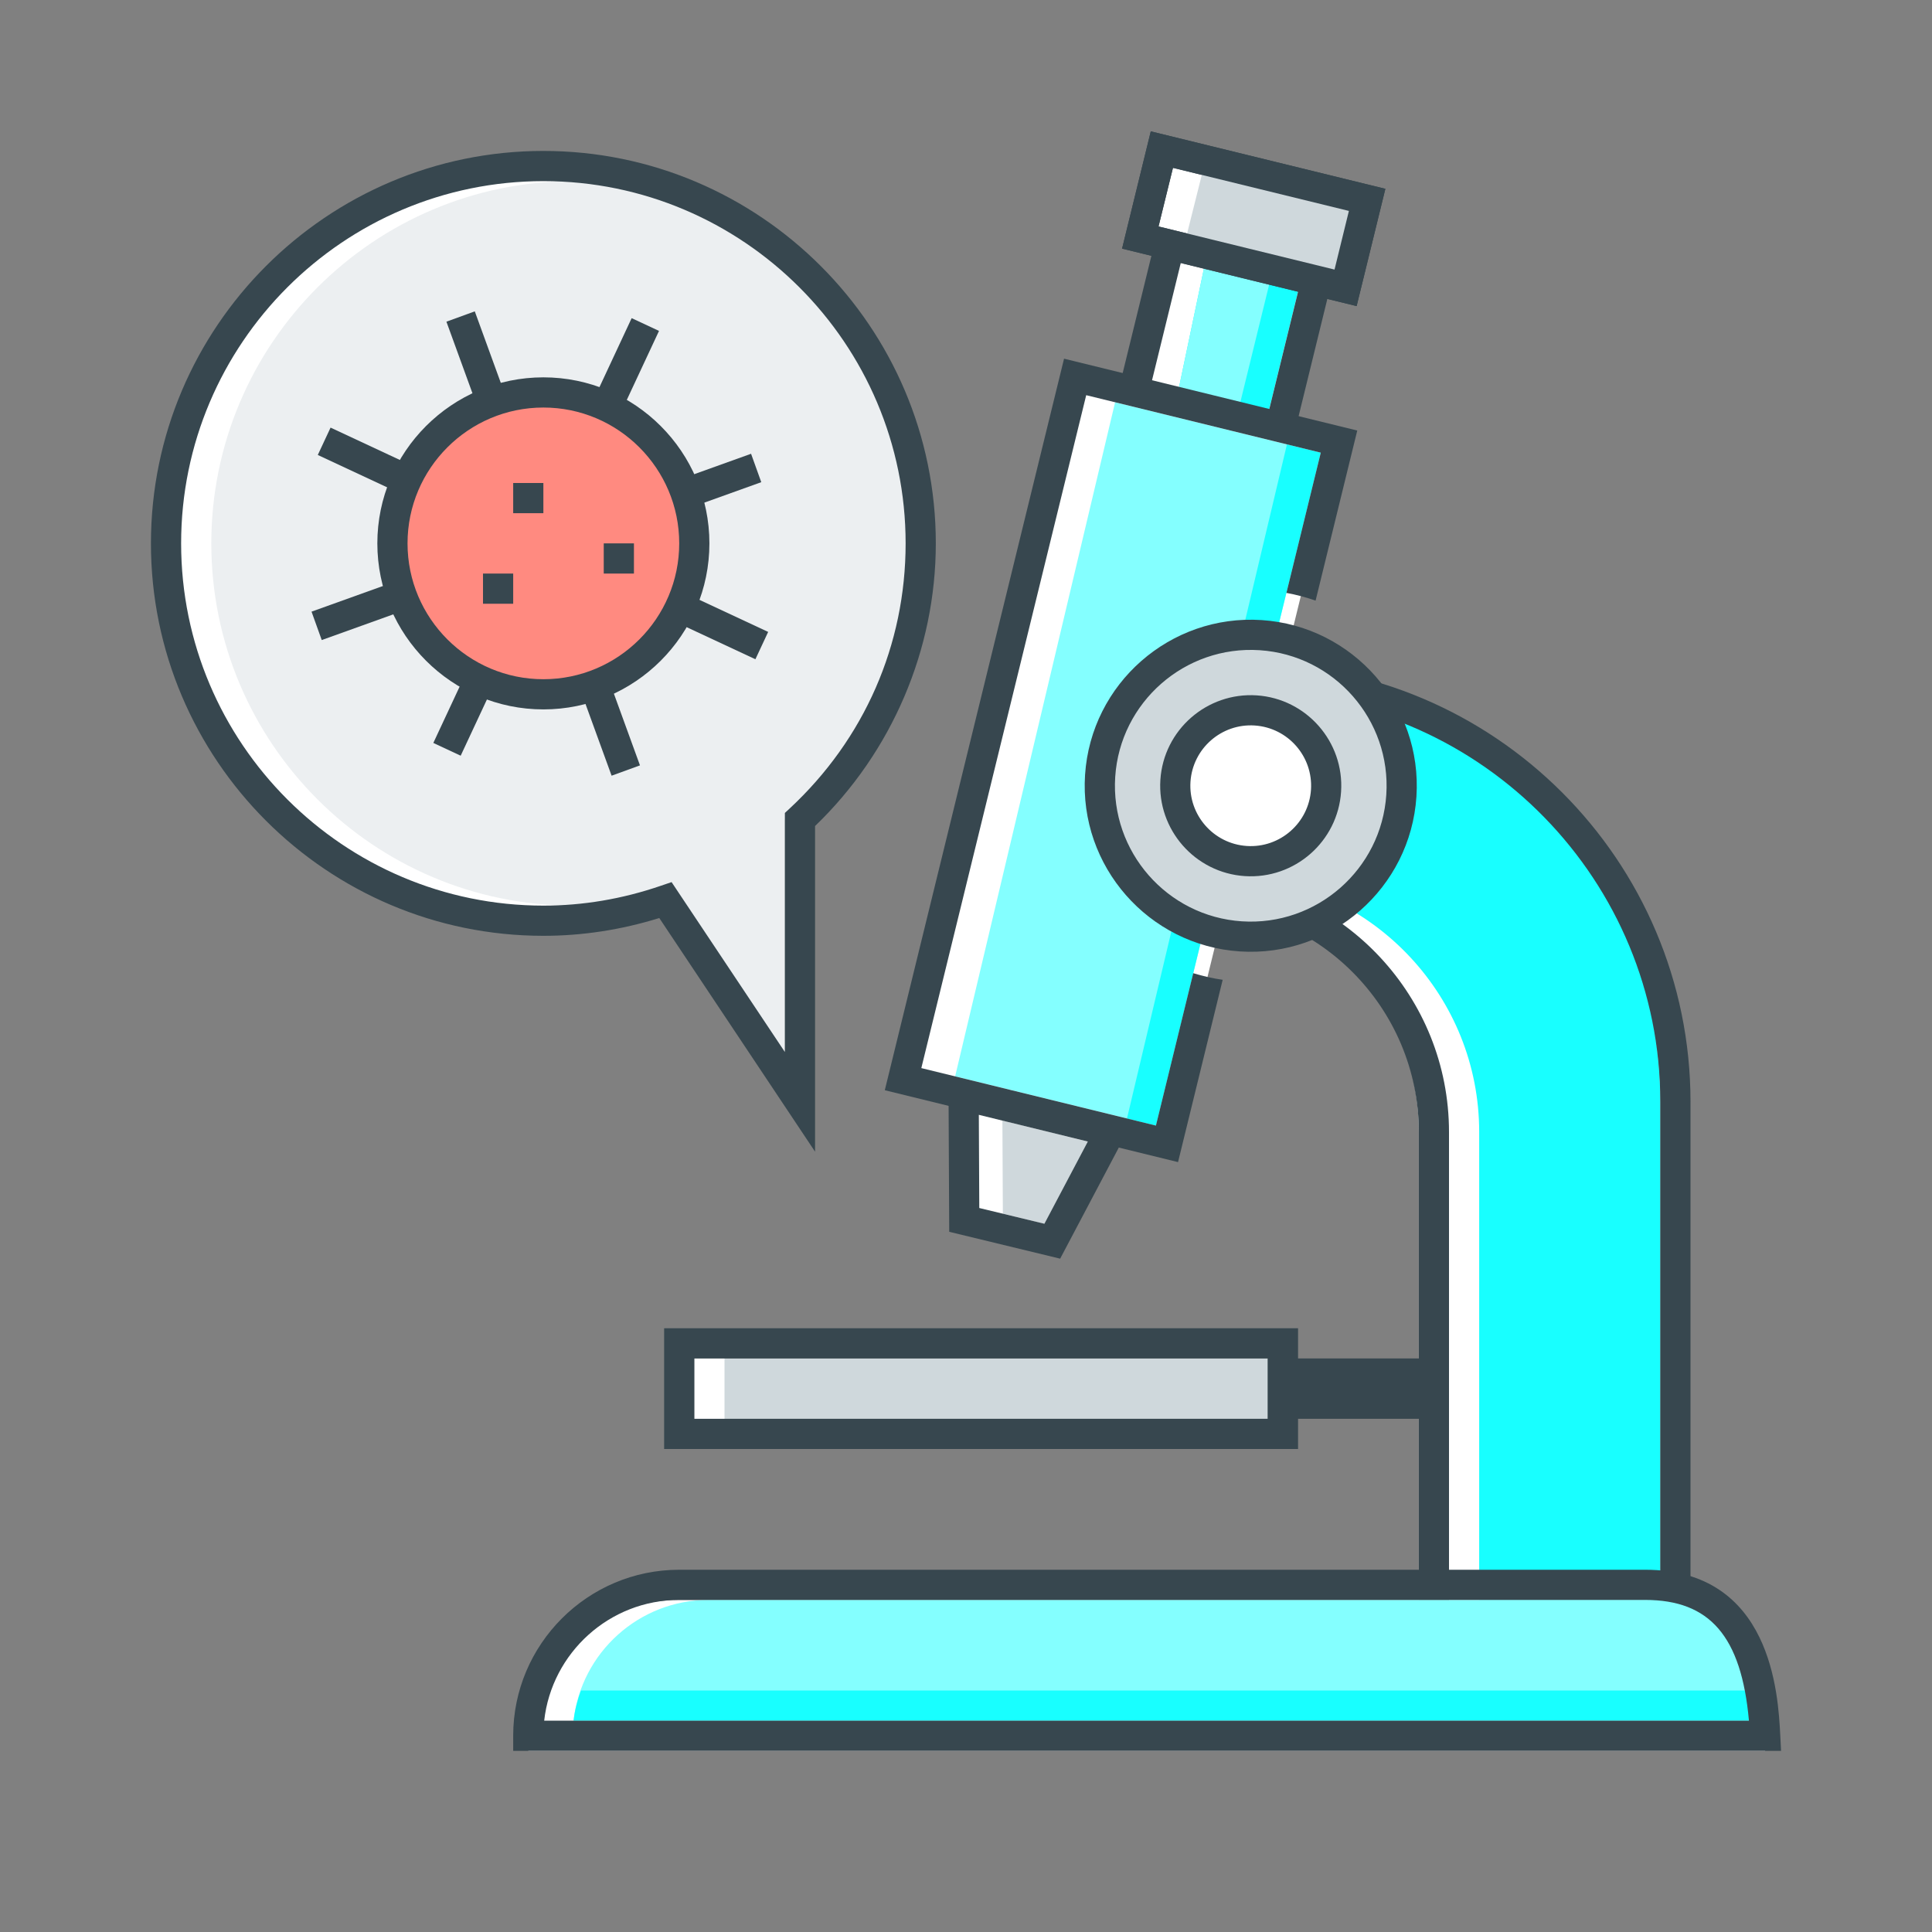 <?xml version="1.0" encoding="utf-8"?>
<!-- Generator: Adobe Illustrator 16.0.0, SVG Export Plug-In . SVG Version: 6.00 Build 0)  -->
<!DOCTYPE svg PUBLIC "-//W3C//DTD SVG 1.1//EN" "http://www.w3.org/Graphics/SVG/1.1/DTD/svg11.dtd">
<svg version="1.1" id="_x3C_Layer_x3E_" xmlns="http://www.w3.org/2000/svg" xmlns:xlink="http://www.w3.org/1999/xlink" x="0px"
	 y="0px" width="64px" height="64px" viewBox="0 0 64 64" enable-background="new 0 0 64 64" xml:space="preserve">
<rect x="0" y="0" width="64" height="64" fill="#808080" stroke="none"/>
<g id="research_x2C__biology_x2C__Corona_virus_x2C__Covid-19_x2C__microscope_1_">
	<g id="research_1_">
		<g id="biology_2_">
			<g id="XMLID_2556_">
				<path id="XMLID_2561_" fill="#FFFFFF" d="M47,37.5V55h8V36.5c0-7.7-6.05-14-13.75-14l-2.125,7C43.525,29.5,47,33.1,47,37.5z"/>
				<path id="XMLID_2560_" fill="#18FFFF" d="M47.029,23.792c-1.306-0.467-2.699-0.747-4.153-0.787l-1.721,6.02
					C45.537,29.361,49,33.034,49,37.5V54h6V36.5C55,30.877,51.768,26.015,47.029,23.792z"/>
				<path id="XMLID_2557_" fill="#37474F" d="M56,55h-9V37.5c0-4.136-3.364-7.5-7.5-7.5h-0.663l2.286-8H41.5
					C49.495,22,56,28.505,56,36.5V55z M48,54h7V36.5c0-7.318-5.854-13.295-13.124-13.495l-1.721,6.02
					C44.537,29.361,48,33.034,48,37.5V54z"/>
			</g>
			<g id="XMLID_2544_">
				<g id="XMLID_2553_">
					<g id="XMLID_2554_">
						<rect id="XMLID_2555_" x="23" y="45" fill="#CFD8DC" width="19" height="2"/>
					</g>
				</g>
				<g id="XMLID_2550_">
					<g id="XMLID_2551_">
						<rect id="XMLID_2552_" x="23" y="45" fill="#FFFFFF" width="1" height="2"/>
					</g>
				</g>
				<g id="XMLID_2545_">
					<g id="XMLID_2546_">
						<path id="XMLID_2547_" fill="#37474F" d="M43,48H22v-4h21V48z M23,47h19v-2H23V47z"/>
					</g>
				</g>
			</g>
			<g id="XMLID_2538_">
				<g id="XMLID_2539_">
					<g id="XMLID_2540_">
						<path id="XMLID_2541_" fill="#37474F" d="M48,47h-6v-2h6V47z M43,46h4H43z"/>
					</g>
				</g>
			</g>
			<g id="XMLID_2523_">
				<g id="XMLID_2535_">
					<g id="XMLID_2536_">
						
							<rect id="XMLID_2537_" x="37.961" y="7.615" transform="matrix(0.971 0.238 -0.238 0.971 3.927 -9.295)" fill="#FFFFFF" width="5" height="8"/>
					</g>
				</g>
				<g id="XMLID_2532_">
					<g id="XMLID_2533_">
						<polygon id="XMLID_2534_" fill="#18FFFF" points="38.684,14.606 41.582,15.442 43.237,8.691 40.086,7.921 						"/>
					</g>
				</g>
				<g id="XMLID_2529_">
					<g id="XMLID_2530_">
						<polygon id="XMLID_2531_" fill="#84FFFF" points="38.684,14.606 40.584,15.376 42.239,8.626 40.086,7.921 						"/>
					</g>
				</g>
				<g id="XMLID_2524_">
					<g id="XMLID_2525_">
						<path id="XMLID_2526_" fill="#37474F" d="M42.304,16.7l-5.828-1.427l2.142-8.743l5.828,1.429L42.304,16.7z M37.686,14.54
							l3.885,0.952l1.667-6.8L39.353,7.74L37.686,14.54z"/>
					</g>
				</g>
			</g>
			<g id="XMLID_2513_">
				<g id="XMLID_2520_">
					<g id="XMLID_2521_">
						
							<rect id="XMLID_2522_" x="32.636" y="13.215" transform="matrix(0.971 0.238 -0.238 0.971 7.066 -8.118)" fill="#FFFFFF" width="8.998" height="23.948"/>
					</g>
				</g>
				<g id="XMLID_2517_">
					<g id="XMLID_2518_">
						<polygon id="XMLID_2519_" fill="#84FFFF" points="31.64,35.656 38.291,37.287 43.751,14.996 36.939,13.326 						"/>
					</g>
				</g>
				<g id="XMLID_2514_">
					<g id="XMLID_2515_">
						<polygon id="XMLID_2516_" fill="#18FFFF" points="42.631,14.722 37.332,37.052 38.291,37.287 43.751,14.996 						"/>
					</g>
				</g>
			</g>
			<g id="XMLID_2501_">
				<g id="XMLID_2510_">
					<g id="XMLID_2511_">
						<polygon id="XMLID_2512_" fill="#FFFFFF" points="34.857,41.117 31.942,40.411 31.922,36.294 36.776,37.483 						"/>
					</g>
				</g>
				<g id="XMLID_2507_">
					<g id="XMLID_2508_">
						<polygon id="XMLID_2509_" fill="#CFD8DC" points="33.206,37.12 33.221,40.205 34.598,40.539 36.035,37.816 						"/>
					</g>
				</g>
				<g id="XMLID_2502_">
					<g id="XMLID_2503_">
						<path id="XMLID_2504_" fill="#37474F" d="M35.119,41.695l-3.675-0.89l-0.025-5.149l6.099,1.495L35.119,41.695z M32.44,40.017
							l2.157,0.521l1.438-2.723l-3.61-0.885L32.44,40.017z"/>
					</g>
				</g>
			</g>
			<g id="XMLID_2392_">
				<g id="XMLID_2498_">
					<g id="XMLID_2499_">
						
							<rect id="XMLID_2500_" x="38.032" y="5.746" transform="matrix(0.971 0.238 -0.238 0.971 2.917 -9.675)" fill="#FFFFFF" width="7.001" height="3"/>
					</g>
				</g>
				<g id="XMLID_2401_">
					<g id="XMLID_2494_">
						<path id="XMLID_2495_" fill="#37474F" d="M44.94,10.14l-7.77-1.904l0.951-3.885l7.771,1.904L44.94,10.14z M38.378,7.502
							l5.83,1.428l0.476-1.943l-5.828-1.427L38.378,7.502z"/>
					</g>
				</g>
				<g id="XMLID_2398_">
					<g id="XMLID_2399_">
						<polygon id="XMLID_2400_" fill="#CFD8DC" points="39.212,8.182 44.685,9.427 45.326,6.872 39.853,5.626 						"/>
					</g>
				</g>
				<g id="XMLID_2393_">
					<g id="XMLID_2394_">
						<path id="XMLID_2395_" fill="#37474F" d="M44.94,10.14l-7.77-1.904l0.951-3.885l7.771,1.904L44.94,10.14z M38.378,7.502
							l5.83,1.428l0.476-1.943l-5.828-1.427L38.378,7.502z"/>
					</g>
				</g>
			</g>
			<g id="XMLID_2381_">
				<g id="XMLID_2389_">
					<g id="XMLID_2390_">
						<circle id="XMLID_2391_" fill="#CFD8DC" cx="41.433" cy="26.029" r="5"/>
					</g>
				</g>
				<g id="XMLID_2387_">
					<path id="XMLID_2388_" fill="#37474F" d="M39.527,32.238l-1.236,5.048l-7.771-1.904l5.462-22.291l7.77,1.904l-1.138,4.645
						c0.33,0.061,0.653,0.147,0.967,0.256l1.38-5.634l-9.713-2.38L29.31,36.115l9.714,2.381l1.479-6.039
						C40.17,32.41,39.845,32.335,39.527,32.238z"/>
				</g>
				<g id="XMLID_2382_">
					<g id="XMLID_2383_">
						<path id="XMLID_2384_" fill="#37474F" d="M41.071,31.517c-3.026-0.199-5.326-2.824-5.127-5.849
							c0.199-3.026,2.823-5.326,5.851-5.127c3.026,0.199,5.325,2.823,5.126,5.849S44.099,31.716,41.071,31.517z M41.729,21.539
							c-2.476-0.163-4.623,1.719-4.786,4.195c-0.162,2.476,1.719,4.623,4.194,4.786c2.477,0.163,4.624-1.719,4.786-4.195
							C46.086,23.848,44.205,21.702,41.729,21.539z"/>
					</g>
				</g>
			</g>
			<g id="XMLID_2369_">
				<g id="XMLID_2378_">
					<g id="XMLID_2379_">
						<circle id="XMLID_2380_" fill="#FFFFFF" cx="41.432" cy="26.029" r="2.5"/>
					</g>
				</g>
				<g id="XMLID_2371_">
					<g id="XMLID_2372_">
						<path id="XMLID_2373_" fill="#37474F" d="M41.235,29.022c-1.65-0.109-2.904-1.541-2.796-3.19
							c0.108-1.651,1.539-2.905,3.191-2.797c1.649,0.109,2.904,1.54,2.795,3.19C44.318,27.876,42.887,29.131,41.235,29.022z
							 M41.564,24.033c-1.101-0.073-2.055,0.764-2.128,1.864c-0.072,1.101,0.764,2.054,1.864,2.127
							c1.102,0.073,2.055-0.764,2.128-1.864C43.501,25.06,42.666,24.106,41.564,24.033z"/>
					</g>
				</g>
			</g>
			<g id="XMLID_2355_">
				<g id="XMLID_2365_">
					<g id="XMLID_2366_">
						<path id="XMLID_2367_" fill="#FFFFFF" d="M54.5,53h-32c-2.762,0-5,2-5,5l0,0h40.973C58.325,55,57.459,53,54.5,53z"/>
					</g>
				</g>
				<g id="XMLID_2362_">
					<g id="XMLID_2363_">
						<path id="XMLID_2364_" fill="#84FFFF" d="M56.285,53.073C56.029,53.034,55.769,53,55.473,53h-32C21.16,53,19.25,54.753,19,57
							h39C57.783,54.586,57.879,53.364,56.285,53.073z"/>
					</g>
				</g>
				<path id="XMLID_2361_" fill="#18FFFF" d="M19.244,56c-0.114,0.32-0.205,0.651-0.244,1h39c-0.032-0.363-0.059-0.69-0.084-1
					H19.244z"/>
				<g id="XMLID_2356_">
					<g id="XMLID_2357_">
						<path id="XMLID_2358_" fill="#37474F" d="M59,58H17v-0.5c0-3.032,2.467-5.5,5.5-5.5h32c4.186,0,4.402,4.12,4.473,5.474L59,58z
							 M18.027,57h39.909c-0.251-2.797-1.298-4-3.437-4h-32C20.188,53,18.277,54.753,18.027,57z"/>
					</g>
				</g>
			</g>
		</g>
		<g id="XMLID_2349_">
			<path id="XMLID_2354_" fill="#FFFFFF" d="M30.25,18c0-6.905-5.471-12.5-12.375-12.5S5.438,11.095,5.438,18
				s5.627,12.5,12.531,12.5c1.418,0,2.541-0.247,3.811-0.682L26,36.5v-9.353C29,24.865,30.25,21.617,30.25,18z"/>
			<path id="XMLID_2353_" fill="#ECEFF1" d="M30.25,18c0-4.738-2.577-8.859-6.426-10.979C22.347,6.369,20.717,6,19,6
				C12.383,6,7,11.383,7,18s5.383,12,12,12c0.155,0,0.391,0.134,0.677,0.357c0.706-0.115,1.383-0.293,2.103-0.539L26,36.5v-9.353
				C29,24.865,30.25,21.617,30.25,18z"/>
			<path id="XMLID_2350_" fill="#37474F" d="M27,38.151l-5.16-7.74C20.581,30.802,19.292,31,18,31c-7.168,0-13-5.832-13-13
				S10.832,5,18,5s13,5.832,13,13c0,3.516-1.455,6.916-4,9.363V38.151z M22.247,29.221L26,34.849V26.93l0.159-0.148
				C28.636,24.479,30,21.36,30,18c0-6.617-5.383-12-12-12S6,11.383,6,18s5.383,12,12,12c1.308,0,2.614-0.22,3.883-0.655
				L22.247,29.221z"/>
		</g>
	</g>
	<g id="XMLID_2326_">
		<g id="XMLID_2335_">
			<g id="XMLID_2346_">
				<path id="XMLID_2348_" fill="#CCFF90" d="M21.381,10.75L14.619,25.25L21.381,10.75z"/>
				
					<rect id="XMLID_2347_" x="17.599" y="10.022" transform="matrix(0.906 0.423 -0.423 0.906 9.219 -5.985)" fill="#37474F" width="1" height="15.531"/>
			</g>
			<g id="XMLID_2342_">
				<path id="XMLID_2345_" fill="#CCFF90" d="M25.518,15.264l-15.035,5.473L25.518,15.264z"/>
				
					<rect id="XMLID_2343_" x="17.262" y="10.382" transform="matrix(0.338 0.941 -0.941 0.338 28.815 -4.721)" fill="#37474F" width="1" height="15.473"/>
			</g>
			<g id="XMLID_2339_">
				<path id="XMLID_2341_" fill="#CCFF90" d="M25.25,21.381l-14.501-6.762L25.25,21.381z"/>
				
					<rect id="XMLID_2340_" x="10" y="17.5" transform="matrix(0.906 0.423 -0.423 0.906 9.293 -5.92)" fill="#37474F" width="16" height="1"/>
			</g>
			<g id="XMLID_2336_">
				<path id="XMLID_2338_" fill="#CCFF90" d="M20.736,25.518l-5.473-15.035L20.736,25.518z"/>
				
					<rect id="XMLID_2337_" x="10" y="17.5" transform="matrix(0.342 0.94 -0.94 0.342 28.758 -5.071)" fill="#37474F" width="16" height="1"/>
			</g>
		</g>
		<g id="XMLID_2330_">
			<circle id="XMLID_2334_" fill="#FF8A80" cx="18" cy="18" r="5"/>
			<path id="XMLID_2331_" fill="#37474F" d="M18,23.5c-3.032,0-5.5-2.467-5.5-5.5s2.468-5.5,5.5-5.5s5.5,2.467,5.5,5.5
				S21.032,23.5,18,23.5z M18,13.5c-2.481,0-4.5,2.019-4.5,4.5s2.019,4.5,4.5,4.5s4.5-2.019,4.5-4.5S20.481,13.5,18,13.5z"/>
		</g>
		<rect id="XMLID_2329_" x="17" y="16" fill="#37474F" width="1" height="1"/>
		<rect id="XMLID_2328_" x="20" y="18" fill="#37474F" width="1" height="1"/>
		<rect id="XMLID_2327_" x="16" y="19" fill="#37474F" width="1" height="1"/>
	</g>
</g>
</svg>
